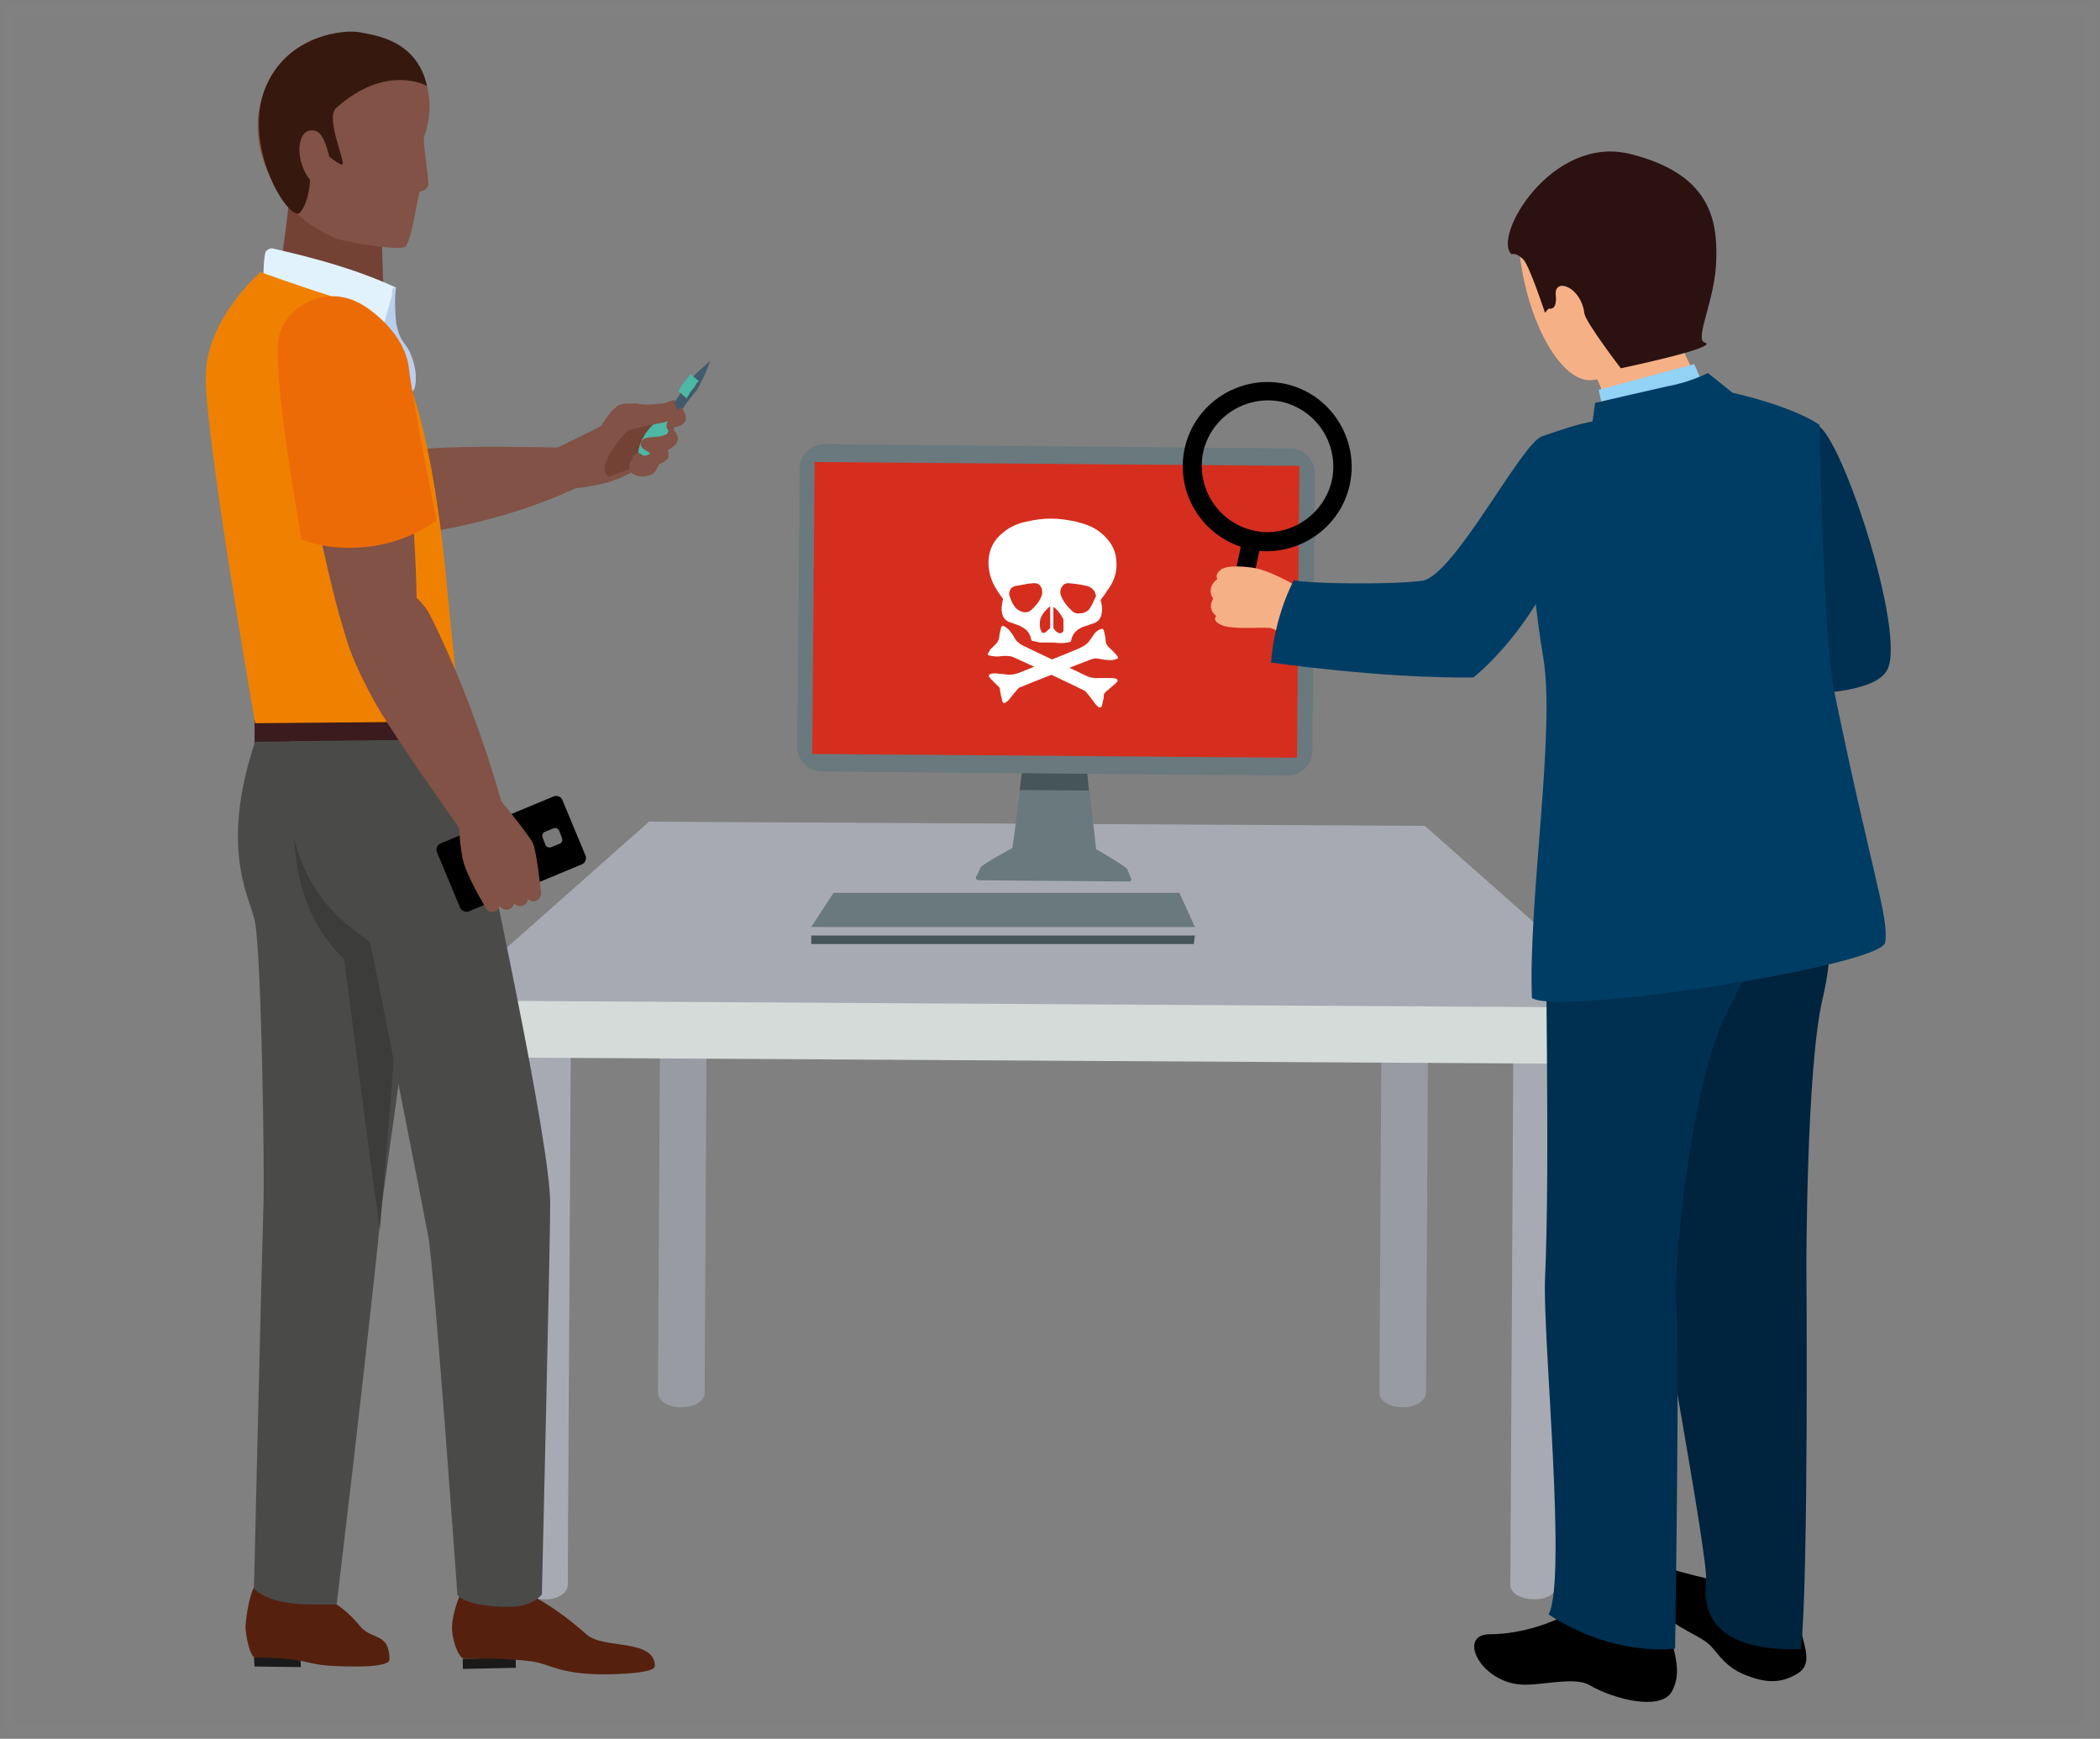 <svg height="178" viewBox="0 0 215 178" width="215" xmlns="http://www.w3.org/2000/svg"><rect x="0" y="0" width="215" height="178" fill="#808080" stroke="none"/><g fill="none" fill-rule="evenodd"><path d="m1 1h213v176h-213z" opacity=".011" stroke="#fefefe"/><g fill-rule="nonzero" transform="translate(20.641 3.184)"><g transform="translate(24.879 41.926)"><path d="m26.62 97.481.306-54.374-4.773-.061-.306 54.435c0 .857 1.101 1.47 2.387 1.47s2.387-.612 2.387-1.47z" fill="#999ba3"/><path d="m100.481 97.481.306-54.374-4.773-.061-.306 54.435c0 .857 1.101 1.47 2.387 1.47s2.325-.612 2.387-1.47z" fill="#999ba3"/><g fill="#a8aab3"><path d="m20.928 39.004-20.745 18.369 121.287.735-21.112-18.676z"/><path d="m12.606 117.136.306-54.374-4.773-.061-.306 54.435c0 .857 1.101 1.47 2.387 1.47 1.285.061 2.387-.612 2.387-1.47z"/><path d="m113.883 117.136.306-54.374-4.773-.061-.306 54.435c0 .857 1.101 1.47 2.387 1.47 1.285.061 2.387-.612 2.387-1.47z"/></g><path d="m.245 57.313v3.123c0 1.47 1.163 2.694 2.631 2.694l115.963.674c1.469 0 2.693-1.163 2.693-2.633v-3.123z" fill="#d5dbd9"/><g transform="translate(36.105)"><path d="m29.679 33.983-3.366-.674-3.304.612-.245 1.898 7.099.061z" fill="#465557"/><path d="m34.146 44.76-.367-.918c-.49-.49-3.182-2.021-3.182-2.021l-.673-6.001-7.099-.061-.796 5.939s-2.754 1.47-3.243 1.959l-.428.918c-.184.184 0 .429.245.429l7.649.061 7.649.061c.245.061.428-.184.245-.367" fill="#69797d"/><path d="m50.485.796-47.67-.429c-1.407 0-2.57 1.102-2.57 2.572l-.245 28.35c0 1.408 1.101 2.572 2.57 2.572l47.609.429c1.407 0 2.57-1.102 2.57-2.572l.245-28.35c0-1.408-1.101-2.572-2.509-2.572" fill="#69797d"/><path d="m11.541-7.482 29.882-0-0 49.63-29.882 0z" fill="#d52e1e" transform="matrix(.008 -1 1 .008 8.927 43.669)"/></g></g><g><path d="m26.858 72.927h-21.438v-2.565h21.012z" fill="#3b1b1d"/><g transform="translate(3.654 72.497)"><g transform="translate(21.925 86.808)"><path d="m1.159 7.262 5.421-0-0 1.038-5.421 0z" fill="#1a1a1a" transform="matrix(1 -.022 .022 1 -.168 .086)"/><path d="m1.218.17c-.67 1.038-1.157 2.993-1.157 3.848-.061 1.099.609 3.359 1.34 3.298 2.071-.061 4.507 0 6.638.244 2.132.244 2.923 1.466 8.405 1.344 1.583-.061 4.385-.183 4.385-.855-.061-2.81-5.238-1.71-6.943-3.176-4.263-3.787-7.065-4.642-7.065-4.642s-5.481-.305-5.603-.061z" fill="#55210e"/></g><g transform="translate(.609 86.731)"><path d="m5.908 8.248-4.75-.061-.061-.916 4.75-.061z" fill="#1a1a1a"/><path d="m1.096.064c-.487.977-.792 2.932-.853 3.848-.061 1.099.487 3.359.974 3.359 1.523 0 3.289.061 4.811.366s1.827.55 5.786.55c1.157 0 3.167-.122 3.167-.733-.061-2.81-1.766-1.893-3.045-3.42-3.106-3.848-6.882-3.726-6.882-3.726s-3.898-.428-3.959-.244z" fill="#55210e"/></g><path d="m10.841 1.957c-.122.855-.122 1.71 0 2.626-.487-.061-.974 0-1.401.183-.122-.977-.122-1.955-.061-2.932" fill="#2a2d41"/><path d="m17.967.125c2.68 13.743-2.923 43.304-3.411 49.779-.244 2.993-2.619 24.004-3.654 32.494-.244 2.199-.731 6.169-.731 6.169s-.183 0-2.68 0c-4.568 0-5.786-1.649-5.786-1.649s.853-35.914.974-39.273c.122-3.543-.183-24.737-.853-28.89-.365-2.26-3.776-7.268 0-18.507z" fill="#4a4a49"/><path d="m6.578 1.835 9.745-1.283c1.766 14.781-1.279 43.365-1.705 49.351v.366c-1.279-8.612-3.532-27.119-3.715-27.852-1.827-1.588-7.065-7.452-4.324-20.583z" fill="#3c3c3b"/><path d="m5.36.186c-1.644 15.27 6.456 18.995 8.222 20.583.244.916 5.36 26.813 5.969 30.112.609 3.298 2.984 36.708 2.984 36.708s.731 1.222 5.299 1.222c2.497 0 3.35-1.283 3.35-1.283s.853-36.219.853-39.945c0-6.352-6.212-34.815-8.892-47.58z" fill="#4a4a49"/></g><path d="m7.552 25.775c.67-.489 1.766-11.788 1.766-11.788l9.014 3.848s.305 9.834.365 10.567z" fill="#744135"/><path d="m21.56 3.176c-2.497-2.321-9.866-4.52-13.581.305-3.715 4.825-2.132 9.711-.244 12.704 1.523 2.321 2.984 3.665 5.908 5.008.609.305 6.029 1.283 7.126.916.731-.244 1.401-5.68 1.583-5.68.244 0 .853-.305.853-.733.061-.672-.609-4.581-.426-4.947.244-.428 1.644-4.886-1.218-7.574z" fill="#815245"/><path d="m23.082 5.619s-4.141-2.382-9.318 2.26c-1.096.977.914 5.375.67 5.741-.305.428-4.081-3.237-3.898-2.687 1.462 5.008-.244 7.757-.67 7.757-1.401.061-5.542-7.024-3.411-12.704 2.193-5.68 8.283-6.169 9.745-5.864 1.401.305 5.786.672 6.882 5.497z" fill="#36180e"/><path d="m12.851 12.032c.487 1.588.67 3.726-.183 3.97-.853.244-1.949-.855-2.436-2.443-.487-1.588-.122-3.115.731-3.359.853-.183 1.401.244 1.888 1.832z" fill="#815245"/><path d="m42.511 43.61s1.766-.733 2.497-1.649c.731-.916.426-1.16.67-1.466.244-.305 1.279-.672 1.279-.672s2.619-.244 1.401-2.077l-1.035.366s-.244 0-.792.061c-.548.061-1.035.122-2.132-.061-.792.061-1.583-.122-2.071.489-.487.305-1.218 1.527-1.462 1.832-.487.305-4.811 2.382-4.811 2.382l2.375 3.97s3.167-.305 4.933-1.283c1.766-.733 3.228-2.26 3.715-3.42.487-1.16.365-2.26.365-2.26s-1.888 3.237-3.106 3.909c-1.218.916-1.827-.122-1.827-.122z" fill="#815245"/><path d="m41.658 45.625 3.045-1.099 2.923-2.749.426-1.16-.122-1.405-3.837 1.16c.305-.305-4.141 4.031-2.436 5.253z" fill="#744135"/><path d="m44.155 44.282.548.489c.244 0 .974-.916 2.436-2.993.244-.305.487-.611.731-.916.731-1.16 1.401-2.382 2.375-3.543l.487-.611c.487-.855.914-1.771 1.34-2.932-.731.611-1.462 1.222-2.193 2.138l-.487.611c-.731 1.16-1.644 2.382-2.375 3.543-.244.305-.487.611-.731.916-1.705 1.893-1.888 2.687-2.132 3.298z" fill="#425b6c"/><path d="m50.428 36.464c.244-.305.244-.55.487-.611l-.853-.733c-.244.305-.244.305-.487.611l-.487.611c0 .305-.244.305-.244.55l.853.733c0-.305.244-.305.244-.55z" fill="#4db8a4"/><g fill="#4db8a4" transform="translate(44.46 39.515)"><path d="m.853 2.446c0 .305.061.55.305.794.305.244.548.244.792-.061-.244.305-.487.611-.487.855-.244 0-.244 0-.487.305-.244 0-.244 0-.548.061 0 0 0-.305-.061-.55 0-.305 0-.305-.061-.55.061 0 .305-.305.548-.855z"/><ellipse cx="1.853" cy="2.202" rx="2.441" ry="1" transform="matrix(.558 -.83 .83 .558 -1.009 2.509)"/></g><g fill="#815245" transform="translate(43.242 37.868)"><path d="m.914 5.864s-.731.611-.183 1.405c.609.794 2.132.366 2.375.061.244-.305.487-.855.487-.855s1.035-.366.974-.916c-.061-.55-.061-.55-.061-.55s.792-.366.974-.916-.365-1.099-.365-1.099v-.305s1.279-.122 1.218-.977c-.061-.855-.609-1.038-.609-1.038s-2.01 1.588-1.157 2.321v.305s-.487.305-1.279.366c-.792.061-.792.061-1.035.122-.244 0-.974.672-.183 1.16.853.489.548.489.548.489s-.487.305-.792.061c-.305-.244-.548-.244-.792.061-.183-.244-.122.305-.122.305z"/><path d="m5.177.183-1.035.366s-.244 0-.792.061c-.244 0-.792.061-1.035.122l-2.132 2.443c.244-.305 3.532-.916 3.532-.916s2.436-.244 1.462-2.077z"/></g><path d="m21.803 36.586s.426-1.222-.244-3.115-1.157-1.222-1.644-3.604c-.244-2.626 0-3.604 0-3.604l-5.238-1.893-10.658 7.085s-.365 9.895.792 14.476c1.157 4.337 4.629 8.856 4.629 8.856z" fill="#bacfed"/><path d="m19.915 26.264s-.487-.244-.426.733c-.244.977-1.096 3.848-1.096 4.337s.244.489.244.489-4.811-3.115-7.065-3.787c-2.314-.916-5.238-3.115-5.238-3.115s0-1.466.183-2.199c0-.244.426-.489.67-.489 4.324.977 8.648 2.138 12.729 4.031z" fill="#e1f2fd"/><path d="m19.733 32.738s-4.081-1.649-7.308-1.405c-3.167.244-7.004 4.153-7.43 9.223-.426 5.069 2.558 10.078 11.024 12.46 8.222 2.321 9.136 4.275 9.136 4.275l1.34 13.376-21.012.183s-5.238-29.928-5.055-35.731c.183-5.802 5.603-10.444 5.603-10.444s3.898 1.405 6.821 2.321c2.984.977 6.212 4.581 6.882 5.741z" fill="#f08100"/><path d="m12.303 47.824c-2.071-3.604 6.517-4.703 10.78-5.069 4.081-.366 12.729-.122 13.642-.122.061 0 .061 0 .061.061l1.827 3.909v.061c-.853.305-6.882 3.543-17.906 5.008-1.096.183-6.273-.183-8.405-3.848z" fill="#815245"/><path d="m19.733 32.738s3.654 4.581 5.42 24.553l-5.36 1.588s-13.216-8.246-13.46-8.246-3.106-10.017-3.106-10.017 2.314-7.329 2.01-8.734c-.365-1.405 4.69-3.665 4.69-3.665s6.273 2.016 6.029 1.71c-.244-.305 3.776 2.81 3.776 2.81z" fill="#f08100"/><g transform="translate(9.136 29.928)"><g transform="translate(14.617 48.252)"><path d="m12.485 6.474c-.305.122-.731 0-.853-.366-.122-.305 0-.733.365-.855.305-.122.731 0 .853.366.122.366-.061.733-.365.855z" fill="#936037"/><path d="m2.68 11.483-2.314-5.558c-.183-.366 0-.855.426-.977l11.45-4.764c.365-.183.853 0 .974.428l2.314 5.558c.183.366 0 .855-.426.977l-11.45 4.764c-.365.183-.792 0-.974-.428z" fill="#000"/><path d="m11.45 5.131-.305-.794c-.061-.183 0-.428.244-.55l.914-.366c.183-.061.426 0 .548.244l.305.794c.061.183 0 .428-.244.55l-.914.366c-.244.061-.487-.061-.548-.244z" fill="#797979"/></g><g fill="#815245"><path d="m5.299.122c-3.776-.183-5.055 2.81-4.994 6.413.061 3.604 4.568 24.859 5.481 25.592.914.733 6.334.244 6.943-1.283.609-1.588-.792-20.644-1.401-23.576-.487-2.932-1.583-6.902-6.029-7.146z"/><path d="m6.76 26.569c-3.776 1.527.061 9.101 2.132 12.704s9.136 13.498 9.136 13.498l4.02-2.016s-2.68-10.811-7.857-21.011c-.487-1.038-3.593-4.764-7.43-3.176z"/><g transform="translate(17.053 47.641)"><g transform="translate(1.717 6.61)"><path d="m2.059 5.973c.426-.122.67-.55.548-.977l-.974-3.298c-.122-.428-.548-.672-.974-.55-.426.122-.67.55-.548.977l.974 3.298c.122.428.548.672.974.55z"/><path d="m3.521 5.728c.426-.122.67-.55.548-.977l-.974-3.298c-.122-.428-.548-.672-.974-.55-.426.122-.67.55-.548.977l.974 3.298c.122.428.548.672.974.55z"/><path d="m4.922 5.362c.426-.122.67-.55.548-.977l-.974-3.298c-.122-.428-.548-.672-.974-.55-.426.122-.67.55-.548.977l.974 3.298c.122.428.548.672.974.55z"/><path d="m6.261 4.873c.426-.122.67-.55.548-.977l-.974-3.298c-.122-.428-.548-.672-.974-.55-.426.122-.67.55-.548.977l.974 3.298c.122.428.548.672.974.55z"/></g><path d="m3.654.244s3.593 4.337 4.081 5.314c.426 1.038.853 5.314.853 5.314s-1.705-.855-2.619-.428c-.914.428-3.106 1.649-3.106 1.649s-1.949-3.176-2.314-4.886c-.365-1.71-.365-3.481-.365-3.481z"/></g></g></g><path d="m16.383 27.974c1.401.794 4.385 3.237 4.811 6.352.548 4.398 2.862 15.758 2.862 15.758s-2.619 2.077-6.456 2.626c-4.446.672-7.369-.672-7.369-.672s-3.106-17.224-2.314-20.767c.548-2.81 4.568-5.558 8.466-3.298z" fill="#ed6b06"/></g><g transform="translate(100.389 12.228)"><path d="m17.172 34.142c.978-4.644-2.016-9.287-6.659-10.265-4.643-.978-9.287 2.016-10.264 6.66-.916 4.338 1.588 8.615 5.743 10.02v.061l-1.344 6.354c-.122.489.244 1.039.733 1.161.489.122 1.039-.244 1.161-.733l1.344-6.354v-.061c4.338.367 8.37-2.505 9.287-6.843zm-9.836 4.766c-3.605-.794-5.926-4.338-5.193-8.004.794-3.605 4.338-5.927 8.004-5.193 3.605.794 5.926 4.338 5.193 8.004-.794 3.605-4.399 5.988-8.004 5.193z" fill="#000"/><path d="m64.521 28.154c2.016-1.894 9.531 20.285 7.759 24.806-1.772 4.521-21.078 2.077-23.766 1.955-2.749-.122 8.187-6.782 8.187-6.782l-3.238-5.132 8.553-3.788c-.061.061 2.016-10.57 2.505-11.059z" fill="#003051"/><path d="m63.238 150.597c.122 2.077 1.588 4.216-.244 5.316-1.772 1.1-3.421.916-5.376.122s-2.566-1.955-3.544-2.994c-.978-1.039-3.849-1.894-4.643-3.299-.794-1.405-1.1-5.132.489-4.582s6.293 1.589 6.293 1.589z" fill="#000"/><path d="m63.971 69.702c1.222 3.727 3.605 8.737 1.588 17.169-1.65 7.026-1.65 27.311-1.65 27.311s.244 31.833-.55 39.226c-10.02.305-9.959-4.827-9.714-7.026.244-2.2-5.193-31.222-5.254-32.871-.122-1.65 2.627-28.228 4.032-33.116 1.344-4.827 11.547-10.692 11.547-10.692z" fill="#00233e"/><path d="m49.736 150.903c.733 3.238 1.466 4.949.367 6.904-1.161 1.894-5.804.794-8.431-.733-1.588-.916-5.315.183-7.209-.061-4.032-.428-6.293-5.132-2.933-5.132 3.299 0 6.782-1.283 8.431-2.383 1.588-1.161 9.775 1.405 9.775 1.405z" fill="#000"/><g fill="#f6b086" transform="translate(34.401 3.775)"><path d="m14.174 8.248c-.122 1.894 2.383 7.943 3.727 10.509 1.283 2.566 3.971 6.049 3.971 6.049l-12.036 5.743s.061-11.181-3.238-12.464c-2.016-.794 7.576-9.837 7.576-9.837z"/><path d="m6.354 17.536c-.489-.367.061-1.466.855-2.566l1.344-.978 4.827 11.975-2.261 2.077-1.588-1.833c0-.061.122-6.293-3.177-8.676z"/><path d="m.244 7.515c.978 6.843 4.216 12.159 7.026 12.22 2.81.061 8.553-4.582 8.676-9.959.122-5.377-3.482-10.204-8.737-9.531-5.743.733-7.698 1.894-6.965 7.271z"/></g><path d="m33.729 10.619c-2.016-1.772 4.093-12.281 12.158-10.265s8.92 6.599 8.798 10.753c-.061 4.155-2.322 8.248-1.161 8.554 1.588.489-8.615 2.627-8.615 2.627s-3.605-4.705-3.727-5.621c-.367-2.811-3.116-3.666-2.933-1.894.183 1.711-.733 1.405-.733 1.405l-.367.428s-1.527-4.644-2.199-5.438c-.794-.794-1.222-.55-1.222-.55z" fill="#2b1110"/><path d="m53.28 23.816-.855-1.955-9.775 2.627.489 2.383z" fill="#92d2f4"/><path d="m53.829 22.777 2.749 2.2s-8.248 3.91-10.814 3.849c-2.566-.061-3.788-.794-3.788-.794l.305-2.2s5.254-1.222 7.454-1.711c2.138-.367 4.093-1.344 4.093-1.344z" fill="#003d64"/><path d="m11.612 44.529c-1.344-.794-3.116-1.589-4.093-1.772-.978-.183-2.994-.367-3.605.183-.611.489-.305.916-.305.916s-1.222.855-.428 2.016c-.672 1.1.305 1.772.305 1.772-.428.55.428.916.855 1.039 1.222.305 3.116.122 4.643.183.611 0 4.338 2.872 5.071 3.299.733.367 3.116-6.11 3.116-6.11z" fill="#f6b086"/><path d="m37.272 72.757c-.183 8.126.428 30.489-.122 42.77-.244 6.049 2.261 30.794.367 34.338 6.904 4.46 12.952 3.483 12.952 3.483s.489-32.138.122-35.132c-.428-2.994 1.466-22.973 5.193-30 3.727-6.965 6.659-16.008 3.116-17.169-3.666-1.039-21.628 1.711-21.628 1.711z" fill="#003051"/><g fill="#003d64"><path d="m53.829 24.305c4.155.672 9.287 2.261 11.425 3.788 0 0 .367 21.629 1.466 27.067 3.849 18.757 5.682 23.401 5.254 25.906-.428 2.444-33.542 7.515-36.169 5.682-.367-10.326 2.444-27.311 1.161-34.888-1.283-7.576-1.833-17.841-1.833-17.841s-.855-1.894 2.688-4.155c3.055-2.016 6.354-2.688 6.354-2.688z"/><path d="m40.327 37.136c-3.177 11.181-10.509 16.802-10.509 16.802-9.348.122-20.712-1.527-20.712-1.527s.183-4.216 2.322-8.432c1.466.367 9.836.489 13.136.061 3.238-.428 10.142-14.053 12.28-14.786 4.582-1.589 8.37-2.749 8.676-.061-.122 0-2.383 1.833-5.193 7.943z"/></g></g><g fill="#fff" transform="translate(80.311 49.787)"><path d="m13.466 14.233c-.064-.06-.129-.179-.193-.238-.193-.238-.451-.476-.709-.715-.193-.179-.322-.417-.322-.715 0-.357-.129-.715-.193-1.012-.064-.179-.129-.179-.322-.119-.064.06-.193.06-.258.119-.258.179-.451.417-.58.655-.129.179-.258.357-.387.536-.258.298-.58.476-.966.655-1.095.476-5.155 2.084-5.992 2.442-.451.179-.902.298-1.418.238-.387-.06-.773-.06-1.095-.119-.193 0-.387 0-.58.06-.193.06-.193.179-.129.298.064.06.129.119.129.179.322.298.58.596.902.893.064.06.064.119.064.179 0 .119.064.298.064.417.064.298.129.536.193.834.064.179.193.238.322.119.129-.06.193-.119.322-.238.322-.417.644-.834.966-1.191.064-.06.129-.119.193-.119.966-.417 5.992-2.382 7.281-2.859.258-.119.58-.119.838-.06.322.06.58.119.902.119.322.06.58 0 .902-.119.129 0 .129-.119.064-.238z"/><path d="m.258 13.816c.064-.06.129-.119.129-.238.193-.238.451-.417.644-.655.193-.179.258-.417.322-.655 0-.357.129-.655.193-1.012.064-.179.129-.179.322-.119.064.06.193.119.258.179.258.179.387.417.58.655.129.179.193.357.322.536.258.357.58.536.966.715 1.095.536 5.155 2.442 5.992 2.859.451.238.966.417 1.482.357h1.16c.193 0 .451 0 .644.06.193.06.258.179.129.357-.064.06-.129.119-.193.179-.322.298-.644.536-.966.834-.064.06-.064.119-.129.119-.064.119-.064.298-.064.476-.064.298-.129.536-.193.834-.064.179-.193.179-.322.119-.129-.06-.193-.179-.322-.298-.322-.417-.644-.893-1.031-1.31-.064-.06-.129-.119-.193-.119-1.031-.536-5.992-2.859-7.216-3.395-.258-.119-.515-.119-.838-.119-.258 0-.58.06-.838.06-.258 0-.58-.06-.838-.119-.064-.06-.129-.179 0-.298z"/><path d="m13.337 4.407c-.064-1.132-.644-2.084-1.611-2.859-.709-.596-1.611-.893-2.577-1.132-.838-.179-1.675-.298-2.513-.298-.838 0-1.675.119-2.448.298-.902.179-1.74.536-2.448 1.132-.902.715-1.418 1.667-1.482 2.799-.064 1.132.258 2.203.902 3.156 0 .06.064.06.064.119l.515.715c-.064.417-.193.834-.129 1.251.064.596.322 1.012.966 1.191.064 0 .129.06.193.06.193.06.451.179.644.238.515.238.902.536 1.095 1.012.064.119.064.298.129.417 0 .06.064.119.064.119.258.06.58.119.838.179h1.095c.387 0 .773.06 1.095.06s.58-.06.902-.119c0 0 .064-.06.064-.119.064-.119.064-.298.129-.417.193-.476.58-.774 1.095-1.012.193-.06.451-.119.709-.238.064 0 .129-.06.193-.06.709-.179.966-.596 1.031-1.191.064-.417 0-.834-.129-1.251l.515-.715c.064-.06.064-.06.064-.119.773-.953 1.16-2.025 1.031-3.216zm-8.698 5.062c-.258.238-.644.298-.966.179-.387-.119-.644-.357-.838-.655s-.322-.655-.451-1.012c-.064-.417.129-.834.58-.953l.966-.179c.064 0 .193 0 .258-.06.258 0 .515-.06.773-.06.515 0 .709.357.773.715.064.238 0 .536-.129.774-.193.476-.58.893-.966 1.251zm1.933 1.787c0 .06 0 .119-.064.119-.129.119-.258.238-.387.357-.064.06-.129.06-.129.06-.129.06-.258.06-.322-.119-.064-.119-.129-.238-.129-.357-.064-.417-.064-.893.193-1.31.193-.298.387-.536.644-.774.064-.06.129-.06.193-.119v.298zm1.353.298c0 .119-.129.238-.258.298-.064 0-.129 0-.193 0-.258-.119-.451-.298-.58-.536v-.06c0-.655 0-1.31 0-1.965 0-.06 0-.06 0-.119.064.06.129.06.193.119.322.298.58.655.773 1.012.064.06.064.179.064.298zm3.286-3.395c-.193.357-.322.774-.58 1.132-.258.417-.709.536-1.224.536-.193 0-.387-.06-.58-.238-.515-.476-.902-.953-1.16-1.608-.129-.357-.064-.715.193-1.012.129-.179.322-.238.58-.238.644.06 1.289.119 1.933.298.451.119.773.476.838.834.064.119.064.238 0 .298z"/></g><path d="m101.699 91.712h-39.283l2.275-3.494h35.41z" fill="#69797d"/><path d="m101.699 92.586h-39.283v.873h39.16z" fill="#465557"/></g></g></svg>